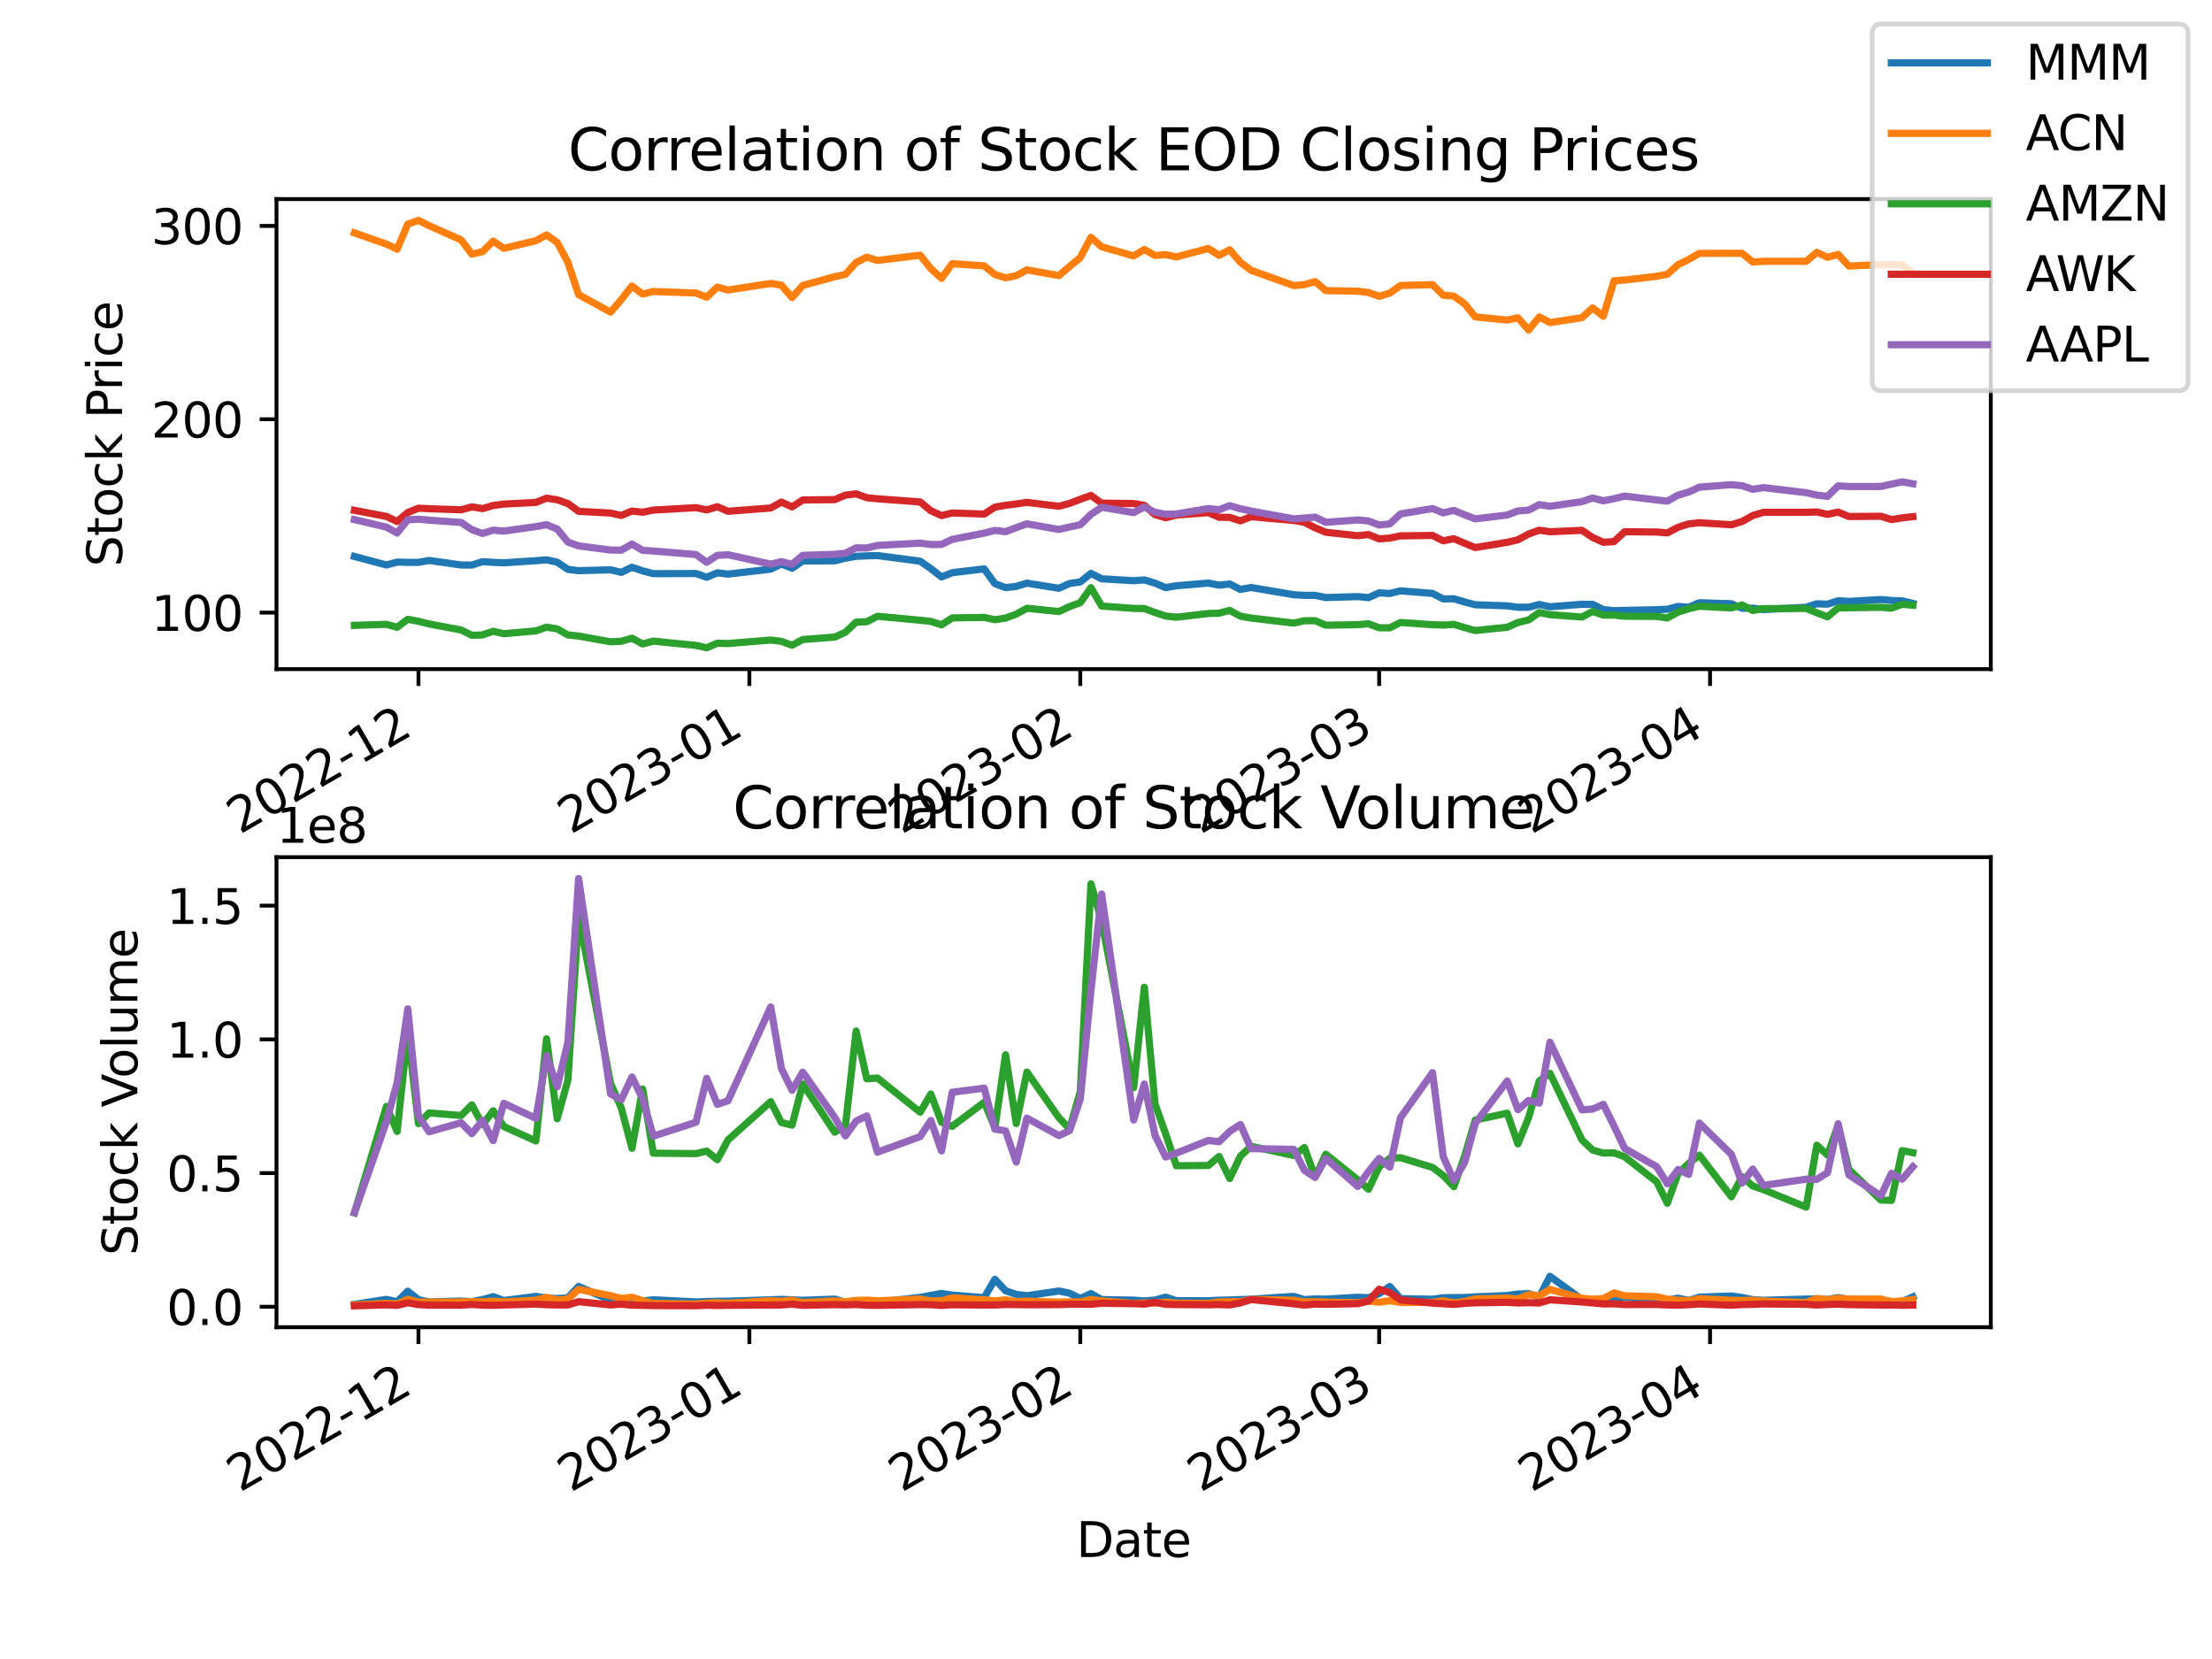 <?xml version="1.0" encoding="utf-8" standalone="no"?>
<!DOCTYPE svg PUBLIC "-//W3C//DTD SVG 1.1//EN"
  "http://www.w3.org/Graphics/SVG/1.1/DTD/svg11.dtd">
<svg xmlns:xlink="http://www.w3.org/1999/xlink" width="460.8pt" height="345.6pt" viewBox="0 0 460.8 345.6" xmlns="http://www.w3.org/2000/svg" version="1.1">
 <defs>
  <style type="text/css">*{stroke-linejoin: round; stroke-linecap: butt}</style>
 </defs>
 <g id="figure_1">
  <g id="patch_1">
   <path d="M 0 345.6 
L 460.8 345.6 
L 460.8 0 
L 0 0 
z
" style="fill: #ffffff"/>
  </g>
  <g id="axes_1">
   <g id="patch_2">
    <path d="M 57.6 139.392 
L 414.72 139.392 
L 414.72 41.472 
L 57.6 41.472 
z
" style="fill: #ffffff"/>
   </g>
   <g id="matplotlib.axis_1">
    <g id="xtick_1">
     <g id="line2d_1">
      <defs>
       <path id="m101855abe1" d="M 0 0 
L 0 3.5 
" style="stroke: #000000; stroke-width: 0.8"/>
      </defs>
      <g>
       <use xlink:href="#m101855abe1" x="87.175" y="139.392" style="stroke: #000000; stroke-width: 0.8"/>
      </g>
     </g>
     <g id="text_1">
      <!-- 2022-12 -->
      <g transform="translate(49.95 173.864)rotate(-30)scale(0.1 -0.1)">
       <defs>
        <path id="DejaVuSans-32" d="M 1228 531 
L 3431 531 
L 3431 0 
L 469 0 
L 469 531 
Q 828 903 1448 1529 
Q 2069 2156 2228 2338 
Q 2531 2678 2651 2914 
Q 2772 3150 2772 3378 
Q 2772 3750 2511 3984 
Q 2250 4219 1831 4219 
Q 1534 4219 1204 4116 
Q 875 4013 500 3803 
L 500 4441 
Q 881 4594 1212 4672 
Q 1544 4750 1819 4750 
Q 2544 4750 2975 4387 
Q 3406 4025 3406 3419 
Q 3406 3131 3298 2873 
Q 3191 2616 2906 2266 
Q 2828 2175 2409 1742 
Q 1991 1309 1228 531 
z
" transform="scale(0.016)"/>
        <path id="DejaVuSans-30" d="M 2034 4250 
Q 1547 4250 1301 3770 
Q 1056 3291 1056 2328 
Q 1056 1369 1301 889 
Q 1547 409 2034 409 
Q 2525 409 2770 889 
Q 3016 1369 3016 2328 
Q 3016 3291 2770 3770 
Q 2525 4250 2034 4250 
z
M 2034 4750 
Q 2819 4750 3233 4129 
Q 3647 3509 3647 2328 
Q 3647 1150 3233 529 
Q 2819 -91 2034 -91 
Q 1250 -91 836 529 
Q 422 1150 422 2328 
Q 422 3509 836 4129 
Q 1250 4750 2034 4750 
z
" transform="scale(0.016)"/>
        <path id="DejaVuSans-2d" d="M 313 2009 
L 1997 2009 
L 1997 1497 
L 313 1497 
L 313 2009 
z
" transform="scale(0.016)"/>
        <path id="DejaVuSans-31" d="M 794 531 
L 1825 531 
L 1825 4091 
L 703 3866 
L 703 4441 
L 1819 4666 
L 2450 4666 
L 2450 531 
L 3481 531 
L 3481 0 
L 794 0 
L 794 531 
z
" transform="scale(0.016)"/>
       </defs>
       <use xlink:href="#DejaVuSans-32"/>
       <use xlink:href="#DejaVuSans-30" x="63.623"/>
       <use xlink:href="#DejaVuSans-32" x="127.246"/>
       <use xlink:href="#DejaVuSans-32" x="190.869"/>
       <use xlink:href="#DejaVuSans-2d" x="254.492"/>
       <use xlink:href="#DejaVuSans-31" x="290.576"/>
       <use xlink:href="#DejaVuSans-32" x="354.199"/>
      </g>
     </g>
    </g>
    <g id="xtick_2">
     <g id="line2d_2">
      <g>
       <use xlink:href="#m101855abe1" x="156.108" y="139.392" style="stroke: #000000; stroke-width: 0.8"/>
      </g>
     </g>
     <g id="text_2">
      <!-- 2023-01 -->
      <g transform="translate(118.883 173.864)rotate(-30)scale(0.1 -0.1)">
       <defs>
        <path id="DejaVuSans-33" d="M 2597 2516 
Q 3050 2419 3304 2112 
Q 3559 1806 3559 1356 
Q 3559 666 3084 287 
Q 2609 -91 1734 -91 
Q 1441 -91 1130 -33 
Q 819 25 488 141 
L 488 750 
Q 750 597 1062 519 
Q 1375 441 1716 441 
Q 2309 441 2620 675 
Q 2931 909 2931 1356 
Q 2931 1769 2642 2001 
Q 2353 2234 1838 2234 
L 1294 2234 
L 1294 2753 
L 1863 2753 
Q 2328 2753 2575 2939 
Q 2822 3125 2822 3475 
Q 2822 3834 2567 4026 
Q 2313 4219 1838 4219 
Q 1578 4219 1281 4162 
Q 984 4106 628 3988 
L 628 4550 
Q 988 4650 1302 4700 
Q 1616 4750 1894 4750 
Q 2613 4750 3031 4423 
Q 3450 4097 3450 3541 
Q 3450 3153 3228 2886 
Q 3006 2619 2597 2516 
z
" transform="scale(0.016)"/>
       </defs>
       <use xlink:href="#DejaVuSans-32"/>
       <use xlink:href="#DejaVuSans-30" x="63.623"/>
       <use xlink:href="#DejaVuSans-32" x="127.246"/>
       <use xlink:href="#DejaVuSans-33" x="190.869"/>
       <use xlink:href="#DejaVuSans-2d" x="254.492"/>
       <use xlink:href="#DejaVuSans-30" x="290.576"/>
       <use xlink:href="#DejaVuSans-31" x="354.199"/>
      </g>
     </g>
    </g>
    <g id="xtick_3">
     <g id="line2d_3">
      <g>
       <use xlink:href="#m101855abe1" x="225.042" y="139.392" style="stroke: #000000; stroke-width: 0.8"/>
      </g>
     </g>
     <g id="text_3">
      <!-- 2023-02 -->
      <g transform="translate(187.817 173.864)rotate(-30)scale(0.1 -0.1)">
       <use xlink:href="#DejaVuSans-32"/>
       <use xlink:href="#DejaVuSans-30" x="63.623"/>
       <use xlink:href="#DejaVuSans-32" x="127.246"/>
       <use xlink:href="#DejaVuSans-33" x="190.869"/>
       <use xlink:href="#DejaVuSans-2d" x="254.492"/>
       <use xlink:href="#DejaVuSans-30" x="290.576"/>
       <use xlink:href="#DejaVuSans-32" x="354.199"/>
      </g>
     </g>
    </g>
    <g id="xtick_4">
     <g id="line2d_4">
      <g>
       <use xlink:href="#m101855abe1" x="287.304" y="139.392" style="stroke: #000000; stroke-width: 0.8"/>
      </g>
     </g>
     <g id="text_4">
      <!-- 2023-03 -->
      <g transform="translate(250.079 173.864)rotate(-30)scale(0.1 -0.1)">
       <use xlink:href="#DejaVuSans-32"/>
       <use xlink:href="#DejaVuSans-30" x="63.623"/>
       <use xlink:href="#DejaVuSans-32" x="127.246"/>
       <use xlink:href="#DejaVuSans-33" x="190.869"/>
       <use xlink:href="#DejaVuSans-2d" x="254.492"/>
       <use xlink:href="#DejaVuSans-30" x="290.576"/>
       <use xlink:href="#DejaVuSans-33" x="354.199"/>
      </g>
     </g>
    </g>
    <g id="xtick_5">
     <g id="line2d_5">
      <g>
       <use xlink:href="#m101855abe1" x="356.238" y="139.392" style="stroke: #000000; stroke-width: 0.8"/>
      </g>
     </g>
     <g id="text_5">
      <!-- 2023-04 -->
      <g transform="translate(319.013 173.864)rotate(-30)scale(0.1 -0.1)">
       <defs>
        <path id="DejaVuSans-34" d="M 2419 4116 
L 825 1625 
L 2419 1625 
L 2419 4116 
z
M 2253 4666 
L 3047 4666 
L 3047 1625 
L 3713 1625 
L 3713 1100 
L 3047 1100 
L 3047 0 
L 2419 0 
L 2419 1100 
L 313 1100 
L 313 1709 
L 2253 4666 
z
" transform="scale(0.016)"/>
       </defs>
       <use xlink:href="#DejaVuSans-32"/>
       <use xlink:href="#DejaVuSans-30" x="63.623"/>
       <use xlink:href="#DejaVuSans-32" x="127.246"/>
       <use xlink:href="#DejaVuSans-33" x="190.869"/>
       <use xlink:href="#DejaVuSans-2d" x="254.492"/>
       <use xlink:href="#DejaVuSans-30" x="290.576"/>
       <use xlink:href="#DejaVuSans-34" x="354.199"/>
      </g>
     </g>
    </g>
    <g id="text_6">
     <!-- Date -->
     <g transform="translate(224.209 187.263)scale(0.1 -0.1)">
      <defs>
       <path id="DejaVuSans-44" d="M 1259 4147 
L 1259 519 
L 2022 519 
Q 2988 519 3436 956 
Q 3884 1394 3884 2338 
Q 3884 3275 3436 3711 
Q 2988 4147 2022 4147 
L 1259 4147 
z
M 628 4666 
L 1925 4666 
Q 3281 4666 3915 4102 
Q 4550 3538 4550 2338 
Q 4550 1131 3912 565 
Q 3275 0 1925 0 
L 628 0 
L 628 4666 
z
" transform="scale(0.016)"/>
       <path id="DejaVuSans-61" d="M 2194 1759 
Q 1497 1759 1228 1600 
Q 959 1441 959 1056 
Q 959 750 1161 570 
Q 1363 391 1709 391 
Q 2188 391 2477 730 
Q 2766 1069 2766 1631 
L 2766 1759 
L 2194 1759 
z
M 3341 1997 
L 3341 0 
L 2766 0 
L 2766 531 
Q 2569 213 2275 61 
Q 1981 -91 1556 -91 
Q 1019 -91 701 211 
Q 384 513 384 1019 
Q 384 1609 779 1909 
Q 1175 2209 1959 2209 
L 2766 2209 
L 2766 2266 
Q 2766 2663 2505 2880 
Q 2244 3097 1772 3097 
Q 1472 3097 1187 3025 
Q 903 2953 641 2809 
L 641 3341 
Q 956 3463 1253 3523 
Q 1550 3584 1831 3584 
Q 2591 3584 2966 3190 
Q 3341 2797 3341 1997 
z
" transform="scale(0.016)"/>
       <path id="DejaVuSans-74" d="M 1172 4494 
L 1172 3500 
L 2356 3500 
L 2356 3053 
L 1172 3053 
L 1172 1153 
Q 1172 725 1289 603 
Q 1406 481 1766 481 
L 2356 481 
L 2356 0 
L 1766 0 
Q 1100 0 847 248 
Q 594 497 594 1153 
L 594 3053 
L 172 3053 
L 172 3500 
L 594 3500 
L 594 4494 
L 1172 4494 
z
" transform="scale(0.016)"/>
       <path id="DejaVuSans-65" d="M 3597 1894 
L 3597 1613 
L 953 1613 
Q 991 1019 1311 708 
Q 1631 397 2203 397 
Q 2534 397 2845 478 
Q 3156 559 3463 722 
L 3463 178 
Q 3153 47 2828 -22 
Q 2503 -91 2169 -91 
Q 1331 -91 842 396 
Q 353 884 353 1716 
Q 353 2575 817 3079 
Q 1281 3584 2069 3584 
Q 2775 3584 3186 3129 
Q 3597 2675 3597 1894 
z
M 3022 2063 
Q 3016 2534 2758 2815 
Q 2500 3097 2075 3097 
Q 1594 3097 1305 2825 
Q 1016 2553 972 2059 
L 3022 2063 
z
" transform="scale(0.016)"/>
      </defs>
      <use xlink:href="#DejaVuSans-44"/>
      <use xlink:href="#DejaVuSans-61" x="77.002"/>
      <use xlink:href="#DejaVuSans-74" x="138.281"/>
      <use xlink:href="#DejaVuSans-65" x="177.49"/>
     </g>
    </g>
   </g>
   <g id="matplotlib.axis_2">
    <g id="ytick_1">
     <g id="line2d_6">
      <defs>
       <path id="md126d864b7" d="M 0 0 
L -3.5 0 
" style="stroke: #000000; stroke-width: 0.8"/>
      </defs>
      <g>
       <use xlink:href="#md126d864b7" x="57.6" y="127.619" style="stroke: #000000; stroke-width: 0.8"/>
      </g>
     </g>
     <g id="text_7">
      <!-- 100 -->
      <g transform="translate(31.512 131.418)scale(0.1 -0.1)">
       <use xlink:href="#DejaVuSans-31"/>
       <use xlink:href="#DejaVuSans-30" x="63.623"/>
       <use xlink:href="#DejaVuSans-30" x="127.246"/>
      </g>
     </g>
    </g>
    <g id="ytick_2">
     <g id="line2d_7">
      <g>
       <use xlink:href="#md126d864b7" x="57.6" y="87.341" style="stroke: #000000; stroke-width: 0.8"/>
      </g>
     </g>
     <g id="text_8">
      <!-- 200 -->
      <g transform="translate(31.512 91.14)scale(0.1 -0.1)">
       <use xlink:href="#DejaVuSans-32"/>
       <use xlink:href="#DejaVuSans-30" x="63.623"/>
       <use xlink:href="#DejaVuSans-30" x="127.246"/>
      </g>
     </g>
    </g>
    <g id="ytick_3">
     <g id="line2d_8">
      <g>
       <use xlink:href="#md126d864b7" x="57.6" y="47.063" style="stroke: #000000; stroke-width: 0.8"/>
      </g>
     </g>
     <g id="text_9">
      <!-- 300 -->
      <g transform="translate(31.512 50.862)scale(0.1 -0.1)">
       <use xlink:href="#DejaVuSans-33"/>
       <use xlink:href="#DejaVuSans-30" x="63.623"/>
       <use xlink:href="#DejaVuSans-30" x="127.246"/>
      </g>
     </g>
    </g>
    <g id="text_10">
     <!-- Stock Price -->
     <g transform="translate(25.433 118.057)rotate(-90)scale(0.1 -0.1)">
      <defs>
       <path id="DejaVuSans-53" d="M 3425 4513 
L 3425 3897 
Q 3066 4069 2747 4153 
Q 2428 4238 2131 4238 
Q 1616 4238 1336 4038 
Q 1056 3838 1056 3469 
Q 1056 3159 1242 3001 
Q 1428 2844 1947 2747 
L 2328 2669 
Q 3034 2534 3370 2195 
Q 3706 1856 3706 1288 
Q 3706 609 3251 259 
Q 2797 -91 1919 -91 
Q 1588 -91 1214 -16 
Q 841 59 441 206 
L 441 856 
Q 825 641 1194 531 
Q 1563 422 1919 422 
Q 2459 422 2753 634 
Q 3047 847 3047 1241 
Q 3047 1584 2836 1778 
Q 2625 1972 2144 2069 
L 1759 2144 
Q 1053 2284 737 2584 
Q 422 2884 422 3419 
Q 422 4038 858 4394 
Q 1294 4750 2059 4750 
Q 2388 4750 2728 4690 
Q 3069 4631 3425 4513 
z
" transform="scale(0.016)"/>
       <path id="DejaVuSans-6f" d="M 1959 3097 
Q 1497 3097 1228 2736 
Q 959 2375 959 1747 
Q 959 1119 1226 758 
Q 1494 397 1959 397 
Q 2419 397 2687 759 
Q 2956 1122 2956 1747 
Q 2956 2369 2687 2733 
Q 2419 3097 1959 3097 
z
M 1959 3584 
Q 2709 3584 3137 3096 
Q 3566 2609 3566 1747 
Q 3566 888 3137 398 
Q 2709 -91 1959 -91 
Q 1206 -91 779 398 
Q 353 888 353 1747 
Q 353 2609 779 3096 
Q 1206 3584 1959 3584 
z
" transform="scale(0.016)"/>
       <path id="DejaVuSans-63" d="M 3122 3366 
L 3122 2828 
Q 2878 2963 2633 3030 
Q 2388 3097 2138 3097 
Q 1578 3097 1268 2742 
Q 959 2388 959 1747 
Q 959 1106 1268 751 
Q 1578 397 2138 397 
Q 2388 397 2633 464 
Q 2878 531 3122 666 
L 3122 134 
Q 2881 22 2623 -34 
Q 2366 -91 2075 -91 
Q 1284 -91 818 406 
Q 353 903 353 1747 
Q 353 2603 823 3093 
Q 1294 3584 2113 3584 
Q 2378 3584 2631 3529 
Q 2884 3475 3122 3366 
z
" transform="scale(0.016)"/>
       <path id="DejaVuSans-6b" d="M 581 4863 
L 1159 4863 
L 1159 1991 
L 2875 3500 
L 3609 3500 
L 1753 1863 
L 3688 0 
L 2938 0 
L 1159 1709 
L 1159 0 
L 581 0 
L 581 4863 
z
" transform="scale(0.016)"/>
       <path id="DejaVuSans-20" transform="scale(0.016)"/>
       <path id="DejaVuSans-50" d="M 1259 4147 
L 1259 2394 
L 2053 2394 
Q 2494 2394 2734 2622 
Q 2975 2850 2975 3272 
Q 2975 3691 2734 3919 
Q 2494 4147 2053 4147 
L 1259 4147 
z
M 628 4666 
L 2053 4666 
Q 2838 4666 3239 4311 
Q 3641 3956 3641 3272 
Q 3641 2581 3239 2228 
Q 2838 1875 2053 1875 
L 1259 1875 
L 1259 0 
L 628 0 
L 628 4666 
z
" transform="scale(0.016)"/>
       <path id="DejaVuSans-72" d="M 2631 2963 
Q 2534 3019 2420 3045 
Q 2306 3072 2169 3072 
Q 1681 3072 1420 2755 
Q 1159 2438 1159 1844 
L 1159 0 
L 581 0 
L 581 3500 
L 1159 3500 
L 1159 2956 
Q 1341 3275 1631 3429 
Q 1922 3584 2338 3584 
Q 2397 3584 2469 3576 
Q 2541 3569 2628 3553 
L 2631 2963 
z
" transform="scale(0.016)"/>
       <path id="DejaVuSans-69" d="M 603 3500 
L 1178 3500 
L 1178 0 
L 603 0 
L 603 3500 
z
M 603 4863 
L 1178 4863 
L 1178 4134 
L 603 4134 
L 603 4863 
z
" transform="scale(0.016)"/>
      </defs>
      <use xlink:href="#DejaVuSans-53"/>
      <use xlink:href="#DejaVuSans-74" x="63.477"/>
      <use xlink:href="#DejaVuSans-6f" x="102.686"/>
      <use xlink:href="#DejaVuSans-63" x="163.867"/>
      <use xlink:href="#DejaVuSans-6b" x="218.848"/>
      <use xlink:href="#DejaVuSans-20" x="276.758"/>
      <use xlink:href="#DejaVuSans-50" x="308.545"/>
      <use xlink:href="#DejaVuSans-72" x="367.098"/>
      <use xlink:href="#DejaVuSans-69" x="408.211"/>
      <use xlink:href="#DejaVuSans-63" x="435.994"/>
      <use xlink:href="#DejaVuSans-65" x="490.975"/>
     </g>
    </g>
   </g>
   <g id="line2d_9">
    <path d="M 73.833 115.922 
L 80.504 117.694 
L 82.727 117.094 
L 84.951 117.158 
L 87.175 117.15 
L 89.398 116.748 
L 96.069 117.698 
L 98.293 117.718 
L 100.517 117.005 
L 102.74 117.146 
L 104.964 117.243 
L 111.635 116.804 
L 113.859 116.627 
L 116.082 117.11 
L 118.306 118.604 
L 120.53 118.882 
L 127.201 118.705 
L 129.424 119.237 
L 131.648 118.169 
L 133.872 118.923 
L 136.095 119.507 
L 144.99 119.474 
L 147.214 120.252 
L 149.437 119.333 
L 151.661 119.595 
L 160.556 118.568 
L 162.779 117.489 
L 165.003 118.371 
L 167.227 116.856 
L 173.897 116.828 
L 176.121 116.288 
L 178.345 115.89 
L 180.568 115.797 
L 182.792 115.733 
L 191.687 116.905 
L 193.91 118.455 
L 196.134 120.195 
L 198.358 119.301 
L 205.029 118.508 
L 207.252 121.577 
L 209.476 122.411 
L 211.7 122.161 
L 213.923 121.476 
L 220.594 122.552 
L 222.818 121.545 
L 225.042 121.23 
L 227.265 119.446 
L 229.489 120.574 
L 236.16 120.973 
L 238.384 120.812 
L 240.607 121.476 
L 242.831 122.411 
L 245.055 122.028 
L 251.726 121.464 
L 253.949 121.895 
L 256.173 121.661 
L 258.397 122.785 
L 260.62 122.386 
L 269.515 123.893 
L 271.739 124.018 
L 273.962 124.03 
L 276.186 124.477 
L 282.857 124.288 
L 285.081 124.501 
L 287.304 123.506 
L 289.528 123.631 
L 291.752 123.083 
L 298.423 123.619 
L 300.646 124.763 
L 302.87 124.735 
L 305.093 125.395 
L 307.317 125.983 
L 313.988 126.209 
L 316.212 126.499 
L 318.435 126.499 
L 320.659 125.923 
L 322.883 126.402 
L 329.554 125.883 
L 331.777 125.891 
L 334.001 126.998 
L 336.225 127.216 
L 338.448 127.159 
L 345.119 127.018 
L 347.343 126.918 
L 349.567 126.334 
L 351.79 126.499 
L 354.014 125.56 
L 360.685 125.778 
L 362.909 126.712 
L 365.132 126.696 
L 367.356 126.99 
L 376.251 126.507 
L 378.474 125.782 
L 380.698 125.858 
L 382.922 125.141 
L 385.145 125.295 
L 391.816 124.888 
L 394.04 125.093 
L 396.264 125.17 
L 398.487 125.713 
" clip-path="url(#p4c7e2a5ce9)" style="fill: none; stroke: #1f77b4; stroke-width: 1.5; stroke-linecap: square"/>
   </g>
   <g id="line2d_10">
    <path d="M 73.833 48.513 
L 80.504 50.849 
L 82.727 51.904 
L 84.951 46.688 
L 87.175 45.923 
L 89.398 47.01 
L 96.069 49.987 
L 98.293 52.939 
L 100.517 52.424 
L 102.74 50.225 
L 104.964 51.731 
L 111.635 50.148 
L 113.859 48.936 
L 116.082 50.507 
L 118.306 54.667 
L 120.53 61.369 
L 127.201 65.027 
L 129.424 62.409 
L 131.648 59.581 
L 133.872 61.257 
L 136.095 60.721 
L 144.99 61.035 
L 147.214 61.917 
L 149.437 59.799 
L 151.661 60.419 
L 160.556 59.041 
L 162.779 59.412 
L 165.003 61.974 
L 167.227 59.464 
L 173.897 57.636 
L 176.121 57.16 
L 178.345 54.683 
L 180.568 53.572 
L 182.792 54.256 
L 191.687 53.153 
L 193.91 55.964 
L 196.134 57.982 
L 198.358 54.929 
L 205.029 55.384 
L 207.252 57.185 
L 209.476 57.873 
L 211.7 57.43 
L 213.923 56.218 
L 220.594 57.406 
L 222.818 55.501 
L 225.042 53.668 
L 227.265 49.439 
L 229.489 51.405 
L 236.16 53.314 
L 238.384 51.969 
L 240.607 53.221 
L 242.831 53.04 
L 245.055 53.523 
L 251.726 51.755 
L 253.949 53.197 
L 256.173 52.037 
L 258.397 54.627 
L 260.62 56.307 
L 269.515 59.489 
L 271.739 59.295 
L 273.962 58.651 
L 276.186 60.544 
L 282.857 60.657 
L 285.081 60.939 
L 287.304 61.728 
L 289.528 61.055 
L 291.752 59.468 
L 298.423 59.295 
L 300.646 61.482 
L 302.87 61.7 
L 305.093 63.271 
L 307.317 66.014 
L 313.988 66.674 
L 316.212 66.203 
L 318.435 68.744 
L 320.659 66.026 
L 322.883 67.202 
L 329.554 66.175 
L 331.777 64.133 
L 334.001 65.885 
L 336.225 58.478 
L 338.448 58.341 
L 345.119 57.551 
L 347.343 57.132 
L 349.567 55.143 
L 351.79 54.047 
L 354.014 52.778 
L 360.685 52.766 
L 362.909 52.766 
L 365.132 54.583 
L 367.356 54.434 
L 376.251 54.442 
L 378.474 52.569 
L 380.698 53.604 
L 382.922 52.996 
L 385.145 55.42 
L 391.816 55.126 
L 394.04 55.134 
L 396.264 55.159 
L 398.487 56.911 
" clip-path="url(#p4c7e2a5ce9)" style="fill: none; stroke: #ff7f0e; stroke-width: 1.5; stroke-linecap: square"/>
   </g>
   <g id="line2d_11">
    <path d="M 73.833 130.273 
L 80.504 130.055 
L 82.727 130.672 
L 84.951 129.012 
L 87.175 129.431 
L 89.398 129.983 
L 96.069 131.24 
L 98.293 132.351 
L 100.517 132.267 
L 102.74 131.505 
L 104.964 132.013 
L 111.635 131.425 
L 113.859 130.643 
L 116.082 131.01 
L 118.306 132.271 
L 120.53 132.508 
L 127.201 133.692 
L 129.424 133.584 
L 131.648 132.947 
L 133.872 134.148 
L 136.095 133.56 
L 144.99 134.45 
L 147.214 134.941 
L 149.437 133.991 
L 151.661 134.063 
L 160.556 133.33 
L 162.779 133.604 
L 165.003 134.417 
L 167.227 133.225 
L 173.897 132.71 
L 176.121 131.699 
L 178.345 129.596 
L 180.568 129.524 
L 182.792 128.376 
L 191.687 129.21 
L 193.91 129.447 
L 196.134 130.164 
L 198.358 128.726 
L 205.029 128.617 
L 207.252 129.101 
L 209.476 128.754 
L 211.7 127.933 
L 213.923 126.716 
L 220.594 127.397 
L 222.818 126.358 
L 225.042 125.544 
L 227.265 122.419 
L 229.489 126.253 
L 236.16 126.741 
L 238.384 126.769 
L 240.607 127.598 
L 242.831 128.327 
L 245.055 128.581 
L 251.726 127.804 
L 253.949 127.739 
L 256.173 127.151 
L 258.397 128.364 
L 260.62 128.746 
L 269.515 129.802 
L 271.739 129.314 
L 273.962 129.302 
L 276.186 130.237 
L 282.857 130.132 
L 285.081 129.943 
L 287.304 130.772 
L 289.528 130.788 
L 291.752 129.673 
L 298.423 130.136 
L 300.646 130.216 
L 302.87 130.067 
L 305.093 130.74 
L 307.317 131.352 
L 313.988 130.668 
L 316.212 129.681 
L 318.435 129.149 
L 320.659 127.602 
L 322.883 128.041 
L 329.554 128.541 
L 331.777 127.373 
L 334.001 128.142 
L 336.225 128.138 
L 338.448 128.372 
L 345.119 128.408 
L 347.343 128.73 
L 349.567 127.518 
L 351.79 126.813 
L 354.014 126.293 
L 360.685 126.648 
L 362.909 126.028 
L 365.132 127.176 
L 367.356 126.789 
L 376.251 126.745 
L 378.474 127.651 
L 380.698 128.493 
L 382.922 126.652 
L 385.145 126.608 
L 391.816 126.515 
L 394.04 126.692 
L 396.264 125.887 
L 398.487 126.084 
" clip-path="url(#p4c7e2a5ce9)" style="fill: none; stroke: #2ca02c; stroke-width: 1.5; stroke-linecap: square"/>
   </g>
   <g id="line2d_12">
    <path d="M 73.833 106.312 
L 80.504 107.58 
L 82.727 108.632 
L 84.951 106.771 
L 87.175 105.864 
L 89.398 105.973 
L 96.069 106.199 
L 98.293 105.595 
L 100.517 105.953 
L 102.74 105.301 
L 104.964 105.007 
L 111.635 104.664 
L 113.859 103.778 
L 116.082 104.116 
L 118.306 104.894 
L 120.53 106.513 
L 127.201 106.884 
L 129.424 107.375 
L 131.648 106.461 
L 133.872 106.702 
L 136.095 106.263 
L 144.99 105.756 
L 147.214 106.223 
L 149.437 105.554 
L 151.661 106.505 
L 160.556 105.828 
L 162.779 104.592 
L 165.003 105.599 
L 167.227 104.153 
L 173.897 104.08 
L 176.121 103.142 
L 178.345 102.88 
L 180.568 103.685 
L 182.792 103.907 
L 191.687 104.563 
L 193.91 106.396 
L 196.134 107.403 
L 198.358 106.859 
L 205.029 107.089 
L 207.252 105.651 
L 209.476 105.26 
L 211.7 104.982 
L 213.923 104.652 
L 220.594 105.466 
L 222.818 104.866 
L 225.042 104.008 
L 227.265 103.21 
L 229.489 104.817 
L 236.16 104.898 
L 238.384 105.276 
L 240.607 107.202 
L 242.831 107.858 
L 245.055 107.298 
L 251.726 106.791 
L 253.949 107.758 
L 256.173 107.782 
L 258.397 108.503 
L 260.62 107.637 
L 269.515 108.422 
L 271.739 108.817 
L 273.962 109.953 
L 276.186 110.879 
L 282.857 111.596 
L 285.081 111.354 
L 287.304 112.257 
L 289.528 112.087 
L 291.752 111.628 
L 298.423 111.54 
L 300.646 112.663 
L 302.87 112.216 
L 305.093 113.171 
L 307.317 114.065 
L 313.988 112.969 
L 316.212 112.446 
L 318.435 111.254 
L 320.659 110.44 
L 322.883 110.778 
L 329.554 110.476 
L 331.777 111.967 
L 334.001 112.965 
L 336.225 112.829 
L 338.448 110.766 
L 345.119 110.831 
L 347.343 111.016 
L 349.567 109.84 
L 351.79 109.135 
L 354.014 108.893 
L 360.685 109.316 
L 362.909 108.636 
L 365.132 107.395 
L 367.356 106.722 
L 376.251 106.718 
L 378.474 106.65 
L 380.698 107.149 
L 382.922 106.674 
L 385.145 107.6 
L 391.816 107.544 
L 394.04 108.245 
L 396.264 107.878 
L 398.487 107.633 
" clip-path="url(#p4c7e2a5ce9)" style="fill: none; stroke: #d62728; stroke-width: 1.5; stroke-linecap: square"/>
   </g>
   <g id="line2d_13">
    <path d="M 73.833 108.241 
L 80.504 109.808 
L 82.727 111.036 
L 84.951 108.273 
L 87.175 108.16 
L 89.398 108.362 
L 96.069 108.837 
L 98.293 110.335 
L 100.517 111.129 
L 102.74 110.44 
L 104.964 110.637 
L 111.635 109.699 
L 113.859 109.304 
L 116.082 110.214 
L 118.306 112.917 
L 120.53 113.719 
L 127.201 114.581 
L 129.424 114.609 
L 131.648 113.34 
L 133.872 114.637 
L 136.095 114.786 
L 144.99 115.523 
L 147.214 117.13 
L 149.437 115.692 
L 151.661 115.563 
L 160.556 117.521 
L 162.779 117.001 
L 165.003 117.541 
L 167.227 115.688 
L 173.897 115.475 
L 176.121 115.241 
L 178.345 114.129 
L 180.568 114.162 
L 182.792 113.618 
L 191.687 113.143 
L 193.91 113.437 
L 196.134 113.413 
L 198.358 112.365 
L 205.029 111.06 
L 207.252 110.488 
L 209.476 110.758 
L 211.7 109.912 
L 213.923 109.119 
L 220.594 110.299 
L 222.818 109.779 
L 225.042 109.32 
L 227.265 107.149 
L 229.489 105.667 
L 236.16 106.783 
L 238.384 105.607 
L 240.607 106.706 
L 242.831 107.129 
L 245.055 107.073 
L 251.726 105.929 
L 253.949 106.191 
L 256.173 105.333 
L 258.397 105.985 
L 260.62 106.453 
L 269.515 108.092 
L 271.739 107.919 
L 273.962 107.721 
L 276.186 108.805 
L 282.857 108.317 
L 285.081 108.523 
L 287.304 109.369 
L 289.528 109.127 
L 291.752 107.065 
L 298.423 105.937 
L 300.646 106.835 
L 302.87 106.324 
L 305.093 107.242 
L 307.317 108.084 
L 313.988 107.29 
L 316.212 106.436 
L 318.435 106.275 
L 320.659 105.123 
L 322.883 105.466 
L 329.554 104.499 
L 331.777 103.742 
L 334.001 104.326 
L 336.225 103.883 
L 338.448 103.351 
L 345.119 104.145 
L 347.343 104.398 
L 349.567 103.142 
L 351.79 102.501 
L 354.014 101.478 
L 360.685 100.967 
L 362.909 101.184 
L 365.132 101.937 
L 367.356 101.575 
L 376.251 102.634 
L 378.474 103.13 
L 380.698 103.412 
L 382.922 101.212 
L 385.145 101.353 
L 391.816 101.345 
L 394.04 100.846 
L 396.264 100.379 
L 398.487 100.773 
" clip-path="url(#p4c7e2a5ce9)" style="fill: none; stroke: #9467bd; stroke-width: 1.5; stroke-linecap: square"/>
   </g>
   <g id="patch_3">
    <path d="M 57.6 139.392 
L 57.6 41.472 
" style="fill: none; stroke: #000000; stroke-width: 0.8; stroke-linejoin: miter; stroke-linecap: square"/>
   </g>
   <g id="patch_4">
    <path d="M 414.72 139.392 
L 414.72 41.472 
" style="fill: none; stroke: #000000; stroke-width: 0.8; stroke-linejoin: miter; stroke-linecap: square"/>
   </g>
   <g id="patch_5">
    <path d="M 57.6 139.392 
L 414.72 139.392 
" style="fill: none; stroke: #000000; stroke-width: 0.8; stroke-linejoin: miter; stroke-linecap: square"/>
   </g>
   <g id="patch_6">
    <path d="M 57.6 41.472 
L 414.72 41.472 
" style="fill: none; stroke: #000000; stroke-width: 0.8; stroke-linejoin: miter; stroke-linecap: square"/>
   </g>
   <g id="text_11">
    <!-- Correlation of Stock EOD Closing Prices -->
    <g transform="translate(118.325 35.472)scale(0.12 -0.12)">
     <defs>
      <path id="DejaVuSans-43" d="M 4122 4306 
L 4122 3641 
Q 3803 3938 3442 4084 
Q 3081 4231 2675 4231 
Q 1875 4231 1450 3742 
Q 1025 3253 1025 2328 
Q 1025 1406 1450 917 
Q 1875 428 2675 428 
Q 3081 428 3442 575 
Q 3803 722 4122 1019 
L 4122 359 
Q 3791 134 3420 21 
Q 3050 -91 2638 -91 
Q 1578 -91 968 557 
Q 359 1206 359 2328 
Q 359 3453 968 4101 
Q 1578 4750 2638 4750 
Q 3056 4750 3426 4639 
Q 3797 4528 4122 4306 
z
" transform="scale(0.016)"/>
      <path id="DejaVuSans-6c" d="M 603 4863 
L 1178 4863 
L 1178 0 
L 603 0 
L 603 4863 
z
" transform="scale(0.016)"/>
      <path id="DejaVuSans-6e" d="M 3513 2113 
L 3513 0 
L 2938 0 
L 2938 2094 
Q 2938 2591 2744 2837 
Q 2550 3084 2163 3084 
Q 1697 3084 1428 2787 
Q 1159 2491 1159 1978 
L 1159 0 
L 581 0 
L 581 3500 
L 1159 3500 
L 1159 2956 
Q 1366 3272 1645 3428 
Q 1925 3584 2291 3584 
Q 2894 3584 3203 3211 
Q 3513 2838 3513 2113 
z
" transform="scale(0.016)"/>
      <path id="DejaVuSans-66" d="M 2375 4863 
L 2375 4384 
L 1825 4384 
Q 1516 4384 1395 4259 
Q 1275 4134 1275 3809 
L 1275 3500 
L 2222 3500 
L 2222 3053 
L 1275 3053 
L 1275 0 
L 697 0 
L 697 3053 
L 147 3053 
L 147 3500 
L 697 3500 
L 697 3744 
Q 697 4328 969 4595 
Q 1241 4863 1831 4863 
L 2375 4863 
z
" transform="scale(0.016)"/>
      <path id="DejaVuSans-45" d="M 628 4666 
L 3578 4666 
L 3578 4134 
L 1259 4134 
L 1259 2753 
L 3481 2753 
L 3481 2222 
L 1259 2222 
L 1259 531 
L 3634 531 
L 3634 0 
L 628 0 
L 628 4666 
z
" transform="scale(0.016)"/>
      <path id="DejaVuSans-4f" d="M 2522 4238 
Q 1834 4238 1429 3725 
Q 1025 3213 1025 2328 
Q 1025 1447 1429 934 
Q 1834 422 2522 422 
Q 3209 422 3611 934 
Q 4013 1447 4013 2328 
Q 4013 3213 3611 3725 
Q 3209 4238 2522 4238 
z
M 2522 4750 
Q 3503 4750 4090 4092 
Q 4678 3434 4678 2328 
Q 4678 1225 4090 567 
Q 3503 -91 2522 -91 
Q 1538 -91 948 565 
Q 359 1222 359 2328 
Q 359 3434 948 4092 
Q 1538 4750 2522 4750 
z
" transform="scale(0.016)"/>
      <path id="DejaVuSans-73" d="M 2834 3397 
L 2834 2853 
Q 2591 2978 2328 3040 
Q 2066 3103 1784 3103 
Q 1356 3103 1142 2972 
Q 928 2841 928 2578 
Q 928 2378 1081 2264 
Q 1234 2150 1697 2047 
L 1894 2003 
Q 2506 1872 2764 1633 
Q 3022 1394 3022 966 
Q 3022 478 2636 193 
Q 2250 -91 1575 -91 
Q 1294 -91 989 -36 
Q 684 19 347 128 
L 347 722 
Q 666 556 975 473 
Q 1284 391 1588 391 
Q 1994 391 2212 530 
Q 2431 669 2431 922 
Q 2431 1156 2273 1281 
Q 2116 1406 1581 1522 
L 1381 1569 
Q 847 1681 609 1914 
Q 372 2147 372 2553 
Q 372 3047 722 3315 
Q 1072 3584 1716 3584 
Q 2034 3584 2315 3537 
Q 2597 3491 2834 3397 
z
" transform="scale(0.016)"/>
      <path id="DejaVuSans-67" d="M 2906 1791 
Q 2906 2416 2648 2759 
Q 2391 3103 1925 3103 
Q 1463 3103 1205 2759 
Q 947 2416 947 1791 
Q 947 1169 1205 825 
Q 1463 481 1925 481 
Q 2391 481 2648 825 
Q 2906 1169 2906 1791 
z
M 3481 434 
Q 3481 -459 3084 -895 
Q 2688 -1331 1869 -1331 
Q 1566 -1331 1297 -1286 
Q 1028 -1241 775 -1147 
L 775 -588 
Q 1028 -725 1275 -790 
Q 1522 -856 1778 -856 
Q 2344 -856 2625 -561 
Q 2906 -266 2906 331 
L 2906 616 
Q 2728 306 2450 153 
Q 2172 0 1784 0 
Q 1141 0 747 490 
Q 353 981 353 1791 
Q 353 2603 747 3093 
Q 1141 3584 1784 3584 
Q 2172 3584 2450 3431 
Q 2728 3278 2906 2969 
L 2906 3500 
L 3481 3500 
L 3481 434 
z
" transform="scale(0.016)"/>
     </defs>
     <use xlink:href="#DejaVuSans-43"/>
     <use xlink:href="#DejaVuSans-6f" x="69.824"/>
     <use xlink:href="#DejaVuSans-72" x="131.006"/>
     <use xlink:href="#DejaVuSans-72" x="170.369"/>
     <use xlink:href="#DejaVuSans-65" x="209.232"/>
     <use xlink:href="#DejaVuSans-6c" x="270.756"/>
     <use xlink:href="#DejaVuSans-61" x="298.539"/>
     <use xlink:href="#DejaVuSans-74" x="359.818"/>
     <use xlink:href="#DejaVuSans-69" x="399.027"/>
     <use xlink:href="#DejaVuSans-6f" x="426.811"/>
     <use xlink:href="#DejaVuSans-6e" x="487.992"/>
     <use xlink:href="#DejaVuSans-20" x="551.371"/>
     <use xlink:href="#DejaVuSans-6f" x="583.158"/>
     <use xlink:href="#DejaVuSans-66" x="644.34"/>
     <use xlink:href="#DejaVuSans-20" x="679.545"/>
     <use xlink:href="#DejaVuSans-53" x="711.332"/>
     <use xlink:href="#DejaVuSans-74" x="774.809"/>
     <use xlink:href="#DejaVuSans-6f" x="814.018"/>
     <use xlink:href="#DejaVuSans-63" x="875.199"/>
     <use xlink:href="#DejaVuSans-6b" x="930.18"/>
     <use xlink:href="#DejaVuSans-20" x="988.09"/>
     <use xlink:href="#DejaVuSans-45" x="1019.877"/>
     <use xlink:href="#DejaVuSans-4f" x="1083.061"/>
     <use xlink:href="#DejaVuSans-44" x="1161.771"/>
     <use xlink:href="#DejaVuSans-20" x="1238.773"/>
     <use xlink:href="#DejaVuSans-43" x="1270.561"/>
     <use xlink:href="#DejaVuSans-6c" x="1340.385"/>
     <use xlink:href="#DejaVuSans-6f" x="1368.168"/>
     <use xlink:href="#DejaVuSans-73" x="1429.35"/>
     <use xlink:href="#DejaVuSans-69" x="1481.449"/>
     <use xlink:href="#DejaVuSans-6e" x="1509.232"/>
     <use xlink:href="#DejaVuSans-67" x="1572.611"/>
     <use xlink:href="#DejaVuSans-20" x="1636.088"/>
     <use xlink:href="#DejaVuSans-50" x="1667.875"/>
     <use xlink:href="#DejaVuSans-72" x="1726.428"/>
     <use xlink:href="#DejaVuSans-69" x="1767.541"/>
     <use xlink:href="#DejaVuSans-63" x="1795.324"/>
     <use xlink:href="#DejaVuSans-65" x="1850.305"/>
     <use xlink:href="#DejaVuSans-73" x="1911.828"/>
    </g>
   </g>
  </g>
  <g id="axes_2">
   <g id="patch_7">
    <path d="M 57.6 276.48 
L 414.72 276.48 
L 414.72 178.56 
L 57.6 178.56 
z
" style="fill: #ffffff"/>
   </g>
   <g id="matplotlib.axis_3">
    <g id="xtick_6">
     <g id="line2d_14">
      <g>
       <use xlink:href="#m101855abe1" x="87.175" y="276.48" style="stroke: #000000; stroke-width: 0.8"/>
      </g>
     </g>
     <g id="text_12">
      <!-- 2022-12 -->
      <g transform="translate(49.95 310.952)rotate(-30)scale(0.1 -0.1)">
       <use xlink:href="#DejaVuSans-32"/>
       <use xlink:href="#DejaVuSans-30" x="63.623"/>
       <use xlink:href="#DejaVuSans-32" x="127.246"/>
       <use xlink:href="#DejaVuSans-32" x="190.869"/>
       <use xlink:href="#DejaVuSans-2d" x="254.492"/>
       <use xlink:href="#DejaVuSans-31" x="290.576"/>
       <use xlink:href="#DejaVuSans-32" x="354.199"/>
      </g>
     </g>
    </g>
    <g id="xtick_7">
     <g id="line2d_15">
      <g>
       <use xlink:href="#m101855abe1" x="156.108" y="276.48" style="stroke: #000000; stroke-width: 0.8"/>
      </g>
     </g>
     <g id="text_13">
      <!-- 2023-01 -->
      <g transform="translate(118.883 310.952)rotate(-30)scale(0.1 -0.1)">
       <use xlink:href="#DejaVuSans-32"/>
       <use xlink:href="#DejaVuSans-30" x="63.623"/>
       <use xlink:href="#DejaVuSans-32" x="127.246"/>
       <use xlink:href="#DejaVuSans-33" x="190.869"/>
       <use xlink:href="#DejaVuSans-2d" x="254.492"/>
       <use xlink:href="#DejaVuSans-30" x="290.576"/>
       <use xlink:href="#DejaVuSans-31" x="354.199"/>
      </g>
     </g>
    </g>
    <g id="xtick_8">
     <g id="line2d_16">
      <g>
       <use xlink:href="#m101855abe1" x="225.042" y="276.48" style="stroke: #000000; stroke-width: 0.8"/>
      </g>
     </g>
     <g id="text_14">
      <!-- 2023-02 -->
      <g transform="translate(187.817 310.952)rotate(-30)scale(0.1 -0.1)">
       <use xlink:href="#DejaVuSans-32"/>
       <use xlink:href="#DejaVuSans-30" x="63.623"/>
       <use xlink:href="#DejaVuSans-32" x="127.246"/>
       <use xlink:href="#DejaVuSans-33" x="190.869"/>
       <use xlink:href="#DejaVuSans-2d" x="254.492"/>
       <use xlink:href="#DejaVuSans-30" x="290.576"/>
       <use xlink:href="#DejaVuSans-32" x="354.199"/>
      </g>
     </g>
    </g>
    <g id="xtick_9">
     <g id="line2d_17">
      <g>
       <use xlink:href="#m101855abe1" x="287.304" y="276.48" style="stroke: #000000; stroke-width: 0.8"/>
      </g>
     </g>
     <g id="text_15">
      <!-- 2023-03 -->
      <g transform="translate(250.079 310.952)rotate(-30)scale(0.1 -0.1)">
       <use xlink:href="#DejaVuSans-32"/>
       <use xlink:href="#DejaVuSans-30" x="63.623"/>
       <use xlink:href="#DejaVuSans-32" x="127.246"/>
       <use xlink:href="#DejaVuSans-33" x="190.869"/>
       <use xlink:href="#DejaVuSans-2d" x="254.492"/>
       <use xlink:href="#DejaVuSans-30" x="290.576"/>
       <use xlink:href="#DejaVuSans-33" x="354.199"/>
      </g>
     </g>
    </g>
    <g id="xtick_10">
     <g id="line2d_18">
      <g>
       <use xlink:href="#m101855abe1" x="356.238" y="276.48" style="stroke: #000000; stroke-width: 0.8"/>
      </g>
     </g>
     <g id="text_16">
      <!-- 2023-04 -->
      <g transform="translate(319.013 310.952)rotate(-30)scale(0.1 -0.1)">
       <use xlink:href="#DejaVuSans-32"/>
       <use xlink:href="#DejaVuSans-30" x="63.623"/>
       <use xlink:href="#DejaVuSans-32" x="127.246"/>
       <use xlink:href="#DejaVuSans-33" x="190.869"/>
       <use xlink:href="#DejaVuSans-2d" x="254.492"/>
       <use xlink:href="#DejaVuSans-30" x="290.576"/>
       <use xlink:href="#DejaVuSans-34" x="354.199"/>
      </g>
     </g>
    </g>
    <g id="text_17">
     <!-- Date -->
     <g transform="translate(224.209 324.351)scale(0.1 -0.1)">
      <use xlink:href="#DejaVuSans-44"/>
      <use xlink:href="#DejaVuSans-61" x="77.002"/>
      <use xlink:href="#DejaVuSans-74" x="138.281"/>
      <use xlink:href="#DejaVuSans-65" x="177.49"/>
     </g>
    </g>
   </g>
   <g id="matplotlib.axis_4">
    <g id="ytick_4">
     <g id="line2d_19">
      <g>
       <use xlink:href="#md126d864b7" x="57.6" y="272.225" style="stroke: #000000; stroke-width: 0.8"/>
      </g>
     </g>
     <g id="text_18">
      <!-- 0.0 -->
      <g transform="translate(34.697 276.024)scale(0.1 -0.1)">
       <defs>
        <path id="DejaVuSans-2e" d="M 684 794 
L 1344 794 
L 1344 0 
L 684 0 
L 684 794 
z
" transform="scale(0.016)"/>
       </defs>
       <use xlink:href="#DejaVuSans-30"/>
       <use xlink:href="#DejaVuSans-2e" x="63.623"/>
       <use xlink:href="#DejaVuSans-30" x="95.41"/>
      </g>
     </g>
    </g>
    <g id="ytick_5">
     <g id="line2d_20">
      <g>
       <use xlink:href="#md126d864b7" x="57.6" y="244.373" style="stroke: #000000; stroke-width: 0.8"/>
      </g>
     </g>
     <g id="text_19">
      <!-- 0.5 -->
      <g transform="translate(34.697 248.172)scale(0.1 -0.1)">
       <defs>
        <path id="DejaVuSans-35" d="M 691 4666 
L 3169 4666 
L 3169 4134 
L 1269 4134 
L 1269 2991 
Q 1406 3038 1543 3061 
Q 1681 3084 1819 3084 
Q 2600 3084 3056 2656 
Q 3513 2228 3513 1497 
Q 3513 744 3044 326 
Q 2575 -91 1722 -91 
Q 1428 -91 1123 -41 
Q 819 9 494 109 
L 494 744 
Q 775 591 1075 516 
Q 1375 441 1709 441 
Q 2250 441 2565 725 
Q 2881 1009 2881 1497 
Q 2881 1984 2565 2268 
Q 2250 2553 1709 2553 
Q 1456 2553 1204 2497 
Q 953 2441 691 2322 
L 691 4666 
z
" transform="scale(0.016)"/>
       </defs>
       <use xlink:href="#DejaVuSans-30"/>
       <use xlink:href="#DejaVuSans-2e" x="63.623"/>
       <use xlink:href="#DejaVuSans-35" x="95.41"/>
      </g>
     </g>
    </g>
    <g id="ytick_6">
     <g id="line2d_21">
      <g>
       <use xlink:href="#md126d864b7" x="57.6" y="216.521" style="stroke: #000000; stroke-width: 0.8"/>
      </g>
     </g>
     <g id="text_20">
      <!-- 1.0 -->
      <g transform="translate(34.697 220.32)scale(0.1 -0.1)">
       <use xlink:href="#DejaVuSans-31"/>
       <use xlink:href="#DejaVuSans-2e" x="63.623"/>
       <use xlink:href="#DejaVuSans-30" x="95.41"/>
      </g>
     </g>
    </g>
    <g id="ytick_7">
     <g id="line2d_22">
      <g>
       <use xlink:href="#md126d864b7" x="57.6" y="188.669" style="stroke: #000000; stroke-width: 0.8"/>
      </g>
     </g>
     <g id="text_21">
      <!-- 1.5 -->
      <g transform="translate(34.697 192.468)scale(0.1 -0.1)">
       <use xlink:href="#DejaVuSans-31"/>
       <use xlink:href="#DejaVuSans-2e" x="63.623"/>
       <use xlink:href="#DejaVuSans-35" x="95.41"/>
      </g>
     </g>
    </g>
    <g id="text_22">
     <!-- Stock Volume -->
     <g transform="translate(28.617 261.544)rotate(-90)scale(0.1 -0.1)">
      <defs>
       <path id="DejaVuSans-56" d="M 1831 0 
L 50 4666 
L 709 4666 
L 2188 738 
L 3669 4666 
L 4325 4666 
L 2547 0 
L 1831 0 
z
" transform="scale(0.016)"/>
       <path id="DejaVuSans-75" d="M 544 1381 
L 544 3500 
L 1119 3500 
L 1119 1403 
Q 1119 906 1312 657 
Q 1506 409 1894 409 
Q 2359 409 2629 706 
Q 2900 1003 2900 1516 
L 2900 3500 
L 3475 3500 
L 3475 0 
L 2900 0 
L 2900 538 
Q 2691 219 2414 64 
Q 2138 -91 1772 -91 
Q 1169 -91 856 284 
Q 544 659 544 1381 
z
M 1991 3584 
L 1991 3584 
z
" transform="scale(0.016)"/>
       <path id="DejaVuSans-6d" d="M 3328 2828 
Q 3544 3216 3844 3400 
Q 4144 3584 4550 3584 
Q 5097 3584 5394 3201 
Q 5691 2819 5691 2113 
L 5691 0 
L 5113 0 
L 5113 2094 
Q 5113 2597 4934 2840 
Q 4756 3084 4391 3084 
Q 3944 3084 3684 2787 
Q 3425 2491 3425 1978 
L 3425 0 
L 2847 0 
L 2847 2094 
Q 2847 2600 2669 2842 
Q 2491 3084 2119 3084 
Q 1678 3084 1418 2786 
Q 1159 2488 1159 1978 
L 1159 0 
L 581 0 
L 581 3500 
L 1159 3500 
L 1159 2956 
Q 1356 3278 1631 3431 
Q 1906 3584 2284 3584 
Q 2666 3584 2933 3390 
Q 3200 3197 3328 2828 
z
" transform="scale(0.016)"/>
      </defs>
      <use xlink:href="#DejaVuSans-53"/>
      <use xlink:href="#DejaVuSans-74" x="63.477"/>
      <use xlink:href="#DejaVuSans-6f" x="102.686"/>
      <use xlink:href="#DejaVuSans-63" x="163.867"/>
      <use xlink:href="#DejaVuSans-6b" x="218.848"/>
      <use xlink:href="#DejaVuSans-20" x="276.758"/>
      <use xlink:href="#DejaVuSans-56" x="308.545"/>
      <use xlink:href="#DejaVuSans-6f" x="369.203"/>
      <use xlink:href="#DejaVuSans-6c" x="430.385"/>
      <use xlink:href="#DejaVuSans-75" x="458.168"/>
      <use xlink:href="#DejaVuSans-6d" x="521.547"/>
      <use xlink:href="#DejaVuSans-65" x="618.959"/>
     </g>
    </g>
    <g id="text_23">
     <!-- 1e8 -->
     <g transform="translate(57.6 175.56)scale(0.1 -0.1)">
      <defs>
       <path id="DejaVuSans-38" d="M 2034 2216 
Q 1584 2216 1326 1975 
Q 1069 1734 1069 1313 
Q 1069 891 1326 650 
Q 1584 409 2034 409 
Q 2484 409 2743 651 
Q 3003 894 3003 1313 
Q 3003 1734 2745 1975 
Q 2488 2216 2034 2216 
z
M 1403 2484 
Q 997 2584 770 2862 
Q 544 3141 544 3541 
Q 544 4100 942 4425 
Q 1341 4750 2034 4750 
Q 2731 4750 3128 4425 
Q 3525 4100 3525 3541 
Q 3525 3141 3298 2862 
Q 3072 2584 2669 2484 
Q 3125 2378 3379 2068 
Q 3634 1759 3634 1313 
Q 3634 634 3220 271 
Q 2806 -91 2034 -91 
Q 1263 -91 848 271 
Q 434 634 434 1313 
Q 434 1759 690 2068 
Q 947 2378 1403 2484 
z
M 1172 3481 
Q 1172 3119 1398 2916 
Q 1625 2713 2034 2713 
Q 2441 2713 2670 2916 
Q 2900 3119 2900 3481 
Q 2900 3844 2670 4047 
Q 2441 4250 2034 4250 
Q 1625 4250 1398 4047 
Q 1172 3844 1172 3481 
z
" transform="scale(0.016)"/>
      </defs>
      <use xlink:href="#DejaVuSans-31"/>
      <use xlink:href="#DejaVuSans-65" x="63.623"/>
      <use xlink:href="#DejaVuSans-38" x="125.146"/>
     </g>
    </g>
   </g>
   <g id="line2d_23">
    <path d="M 73.833 271.733 
L 80.504 270.68 
L 82.727 271.187 
L 84.951 268.977 
L 87.175 270.755 
L 89.398 271.21 
L 96.069 271.031 
L 98.293 271.156 
L 100.517 270.72 
L 102.74 270.116 
L 104.964 270.924 
L 111.635 270.065 
L 113.859 270.411 
L 116.082 270.5 
L 118.306 270.366 
L 120.53 267.991 
L 127.201 270.866 
L 129.424 270.608 
L 131.648 270.789 
L 133.872 271.006 
L 136.095 270.771 
L 144.99 271.216 
L 147.214 271.133 
L 149.437 271.077 
L 151.661 271.057 
L 160.556 270.769 
L 162.779 270.682 
L 165.003 270.773 
L 167.227 270.879 
L 173.897 270.625 
L 176.121 271.307 
L 178.345 271.103 
L 180.568 271.2 
L 182.792 271.282 
L 191.687 270.269 
L 193.91 269.853 
L 196.134 269.451 
L 198.358 269.789 
L 205.029 270.324 
L 207.252 266.5 
L 209.476 268.886 
L 211.7 269.648 
L 213.923 269.933 
L 220.594 268.937 
L 222.818 269.4 
L 225.042 270.498 
L 227.265 269.486 
L 229.489 270.731 
L 236.16 270.839 
L 238.384 271.009 
L 240.607 270.826 
L 242.831 270.218 
L 245.055 270.958 
L 251.726 270.973 
L 253.949 270.853 
L 256.173 270.817 
L 258.397 270.724 
L 260.62 270.65 
L 269.515 270.059 
L 271.739 270.746 
L 273.962 270.585 
L 276.186 270.63 
L 282.857 270.244 
L 285.081 270.342 
L 287.304 269.487 
L 289.528 267.997 
L 291.752 270.531 
L 298.423 270.654 
L 300.646 270.346 
L 302.87 270.312 
L 305.093 270.295 
L 307.317 270.167 
L 313.988 269.879 
L 316.212 269.567 
L 318.435 269.5 
L 320.659 270.196 
L 322.883 265.883 
L 329.554 270.709 
L 331.777 270.763 
L 334.001 270.662 
L 336.225 270.455 
L 338.448 270.246 
L 345.119 270.667 
L 347.343 270.853 
L 349.567 270.43 
L 351.79 270.916 
L 354.014 270.214 
L 360.685 269.987 
L 362.909 270.29 
L 365.132 270.748 
L 367.356 270.877 
L 376.251 270.621 
L 378.474 270.581 
L 380.698 270.707 
L 382.922 270.311 
L 385.145 270.669 
L 391.816 270.869 
L 394.04 271.16 
L 396.264 271.156 
L 398.487 270.167 
" clip-path="url(#p9172436ab3)" style="fill: none; stroke: #1f77b4; stroke-width: 1.5; stroke-linecap: square"/>
   </g>
   <g id="line2d_24">
    <path d="M 73.833 271.847 
L 80.504 271.527 
L 82.727 271.637 
L 84.951 270.684 
L 87.175 271.24 
L 89.398 271.253 
L 96.069 271.222 
L 98.293 271.155 
L 100.517 271.188 
L 102.74 271.085 
L 104.964 271.207 
L 111.635 270.871 
L 113.859 270.266 
L 116.082 270.803 
L 118.306 270.626 
L 120.53 268.586 
L 127.201 269.915 
L 129.424 270.497 
L 131.648 270.231 
L 133.872 270.957 
L 136.095 271.549 
L 144.99 271.663 
L 147.214 271.452 
L 149.437 271.38 
L 151.661 271.479 
L 160.556 270.971 
L 162.779 271.082 
L 165.003 270.845 
L 167.227 271.341 
L 173.897 271.01 
L 176.121 271.193 
L 178.345 270.898 
L 180.568 270.842 
L 182.792 270.984 
L 191.687 270.63 
L 193.91 271.003 
L 196.134 270.992 
L 198.358 270.383 
L 205.029 270.78 
L 207.252 270.996 
L 209.476 270.79 
L 211.7 271.143 
L 213.923 271.054 
L 220.594 271.26 
L 222.818 271.199 
L 225.042 271.224 
L 227.265 270.712 
L 229.489 271.017 
L 236.16 271.522 
L 238.384 271.444 
L 240.607 271.455 
L 242.831 271.249 
L 245.055 271.474 
L 251.726 271.509 
L 253.949 271.21 
L 256.173 271.172 
L 258.397 271.167 
L 260.62 270.708 
L 269.515 270.862 
L 271.739 271.209 
L 273.962 271.175 
L 276.186 271.258 
L 282.857 271.382 
L 285.081 271.021 
L 287.304 271.278 
L 289.528 270.956 
L 291.752 271.336 
L 298.423 271.306 
L 300.646 270.989 
L 302.87 271.41 
L 305.093 271.139 
L 307.317 270.596 
L 313.988 270.424 
L 316.212 270.595 
L 318.435 269.714 
L 320.659 269.93 
L 322.883 268.62 
L 329.554 270.452 
L 331.777 270.648 
L 334.001 270.521 
L 336.225 269.347 
L 338.448 269.928 
L 345.119 270.139 
L 347.343 270.627 
L 349.567 270.87 
L 351.79 270.947 
L 354.014 270.549 
L 360.685 270.878 
L 362.909 270.926 
L 365.132 270.864 
L 367.356 271.041 
L 376.251 271.347 
L 378.474 270.486 
L 380.698 270.745 
L 382.922 270.462 
L 385.145 270.625 
L 391.816 270.61 
L 394.04 271.17 
L 396.264 270.997 
L 398.487 270.729 
" clip-path="url(#p9172436ab3)" style="fill: none; stroke: #ff7f0e; stroke-width: 1.5; stroke-linecap: square"/>
   </g>
   <g id="line2d_25">
    <path d="M 73.833 252.679 
L 80.504 230.479 
L 82.727 235.701 
L 84.951 214.958 
L 87.175 234.074 
L 89.398 231.841 
L 96.069 232.377 
L 98.293 230.166 
L 100.517 234.298 
L 102.74 231.39 
L 104.964 234.681 
L 111.635 237.688 
L 113.859 216.403 
L 116.082 233.066 
L 118.306 224.986 
L 120.53 190.817 
L 127.201 225.694 
L 129.424 230.81 
L 131.648 239.211 
L 133.872 226.864 
L 136.095 240.232 
L 144.99 240.315 
L 147.214 239.789 
L 149.437 241.59 
L 151.661 237.465 
L 160.556 229.496 
L 162.779 233.853 
L 165.003 234.385 
L 167.227 225.821 
L 173.897 235.869 
L 176.121 234.482 
L 178.345 214.779 
L 180.568 224.734 
L 182.792 224.57 
L 191.687 231.697 
L 193.91 227.901 
L 196.134 233.788 
L 198.358 234.635 
L 205.029 229.611 
L 207.252 234.942 
L 209.476 219.717 
L 211.7 234.054 
L 213.923 223.33 
L 220.594 232.847 
L 222.818 235.166 
L 225.042 227.411 
L 227.265 184.126 
L 229.489 191.802 
L 236.16 226.578 
L 238.384 205.658 
L 240.607 229.958 
L 242.831 236.227 
L 245.055 242.846 
L 251.726 242.79 
L 253.949 240.918 
L 256.173 245.511 
L 258.397 240.842 
L 260.62 238.786 
L 269.515 240.707 
L 271.739 239.062 
L 273.962 245.227 
L 276.186 240.444 
L 282.857 245.782 
L 285.081 247.738 
L 287.304 243.092 
L 289.528 241.304 
L 291.752 241.165 
L 298.423 243.196 
L 300.646 244.874 
L 302.87 247.214 
L 305.093 240.909 
L 307.317 233.328 
L 313.988 231.897 
L 316.212 238.294 
L 318.435 232.824 
L 320.659 225.184 
L 322.883 223.595 
L 329.554 237.472 
L 331.777 239.584 
L 334.001 240.209 
L 336.225 240.162 
L 338.448 240.977 
L 345.119 246.199 
L 347.343 250.656 
L 349.567 244.494 
L 351.79 242.349 
L 354.014 240.638 
L 360.685 249.311 
L 362.909 245.118 
L 365.132 247.06 
L 367.356 247.822 
L 376.251 251.469 
L 378.474 238.57 
L 380.698 240.621 
L 382.922 234.388 
L 385.145 243.599 
L 391.816 249.988 
L 394.04 250.06 
L 396.264 239.694 
L 398.487 240.127 
" clip-path="url(#p9172436ab3)" style="fill: none; stroke: #2ca02c; stroke-width: 1.5; stroke-linecap: square"/>
   </g>
   <g id="line2d_26">
    <path d="M 73.833 272.029 
L 80.504 271.832 
L 82.727 271.928 
L 84.951 271.407 
L 87.175 271.773 
L 89.398 271.899 
L 96.069 271.897 
L 98.293 271.731 
L 100.517 271.896 
L 102.74 271.915 
L 104.964 271.847 
L 111.635 271.67 
L 113.859 271.789 
L 116.082 271.847 
L 118.306 271.848 
L 120.53 271.156 
L 127.201 271.843 
L 129.424 271.673 
L 131.648 271.891 
L 133.872 271.924 
L 136.095 271.98 
L 144.99 272.006 
L 147.214 271.901 
L 149.437 271.959 
L 151.661 271.918 
L 160.556 271.868 
L 162.779 271.852 
L 165.003 271.681 
L 167.227 271.923 
L 173.897 271.785 
L 176.121 271.826 
L 178.345 271.749 
L 180.568 271.908 
L 182.792 271.925 
L 191.687 271.771 
L 193.91 271.787 
L 196.134 271.95 
L 198.358 271.803 
L 205.029 271.866 
L 207.252 271.859 
L 209.476 271.753 
L 211.7 271.772 
L 213.923 271.802 
L 220.594 271.772 
L 222.818 271.686 
L 225.042 271.689 
L 227.265 271.709 
L 229.489 271.491 
L 236.16 271.581 
L 238.384 271.664 
L 240.607 271.304 
L 242.831 271.715 
L 245.055 271.765 
L 251.726 271.809 
L 253.949 271.754 
L 256.173 271.841 
L 258.397 271.42 
L 260.62 270.715 
L 269.515 271.608 
L 271.739 271.872 
L 273.962 271.658 
L 276.186 271.714 
L 282.857 271.579 
L 285.081 271.038 
L 287.304 268.568 
L 289.528 269.272 
L 291.752 270.8 
L 298.423 271.462 
L 300.646 271.592 
L 302.87 271.742 
L 305.093 271.516 
L 307.317 271.395 
L 313.988 271.3 
L 316.212 271.435 
L 318.435 271.376 
L 320.659 271.437 
L 322.883 270.769 
L 329.554 271.226 
L 331.777 271.427 
L 334.001 271.635 
L 336.225 271.609 
L 338.448 271.758 
L 345.119 271.745 
L 347.343 271.849 
L 349.567 271.886 
L 351.79 271.798 
L 354.014 271.634 
L 360.685 271.9 
L 362.909 271.769 
L 365.132 271.72 
L 367.356 271.635 
L 376.251 271.709 
L 378.474 271.855 
L 380.698 271.743 
L 382.922 271.683 
L 385.145 271.78 
L 391.816 271.856 
L 394.04 271.855 
L 396.264 271.917 
L 398.487 271.863 
" clip-path="url(#p9172436ab3)" style="fill: none; stroke: #d62728; stroke-width: 1.5; stroke-linecap: square"/>
   </g>
   <g id="line2d_27">
    <path d="M 73.833 252.619 
L 80.504 233.652 
L 82.727 225.565 
L 84.951 210.181 
L 87.175 232.535 
L 89.398 235.768 
L 96.069 233.886 
L 98.293 236.169 
L 100.517 233.387 
L 102.74 237.617 
L 104.964 229.836 
L 111.635 232.974 
L 113.859 219.926 
L 116.082 226.385 
L 118.306 217.116 
L 120.53 183.011 
L 127.201 227.889 
L 129.424 229.092 
L 131.648 224.359 
L 133.872 228.858 
L 136.095 236.677 
L 144.99 233.785 
L 147.214 224.632 
L 149.437 230.055 
L 151.661 229.314 
L 160.556 209.771 
L 162.779 222.585 
L 165.003 227.125 
L 167.227 223.342 
L 173.897 232.792 
L 176.121 236.632 
L 178.345 233.533 
L 180.568 232.464 
L 182.792 240.023 
L 191.687 236.771 
L 193.91 233.414 
L 196.134 239.76 
L 198.358 227.537 
L 205.029 226.681 
L 207.252 235.218 
L 209.476 235.572 
L 211.7 242.086 
L 213.923 232.922 
L 220.594 236.566 
L 222.818 235.53 
L 225.042 228.963 
L 227.265 206.305 
L 229.489 186.242 
L 236.16 233.311 
L 238.384 225.811 
L 240.607 236.507 
L 242.831 241.027 
L 245.055 240.222 
L 251.726 237.577 
L 253.949 237.851 
L 256.173 235.698 
L 258.397 234.253 
L 260.62 239.279 
L 269.515 239.433 
L 271.739 243.809 
L 273.962 245.267 
L 276.186 241.326 
L 282.857 247.159 
L 285.081 244.068 
L 287.304 241.321 
L 289.528 243.126 
L 291.752 232.824 
L 298.423 223.451 
L 300.646 240.929 
L 302.87 245.93 
L 305.093 242.237 
L 307.317 234.027 
L 313.988 225.179 
L 316.212 231.173 
L 318.435 229.239 
L 320.659 229.8 
L 322.883 217.109 
L 329.554 231.204 
L 331.777 231.038 
L 334.001 230.056 
L 336.225 234.557 
L 338.448 239.25 
L 345.119 243.041 
L 347.343 246.605 
L 349.567 243.646 
L 351.79 244.65 
L 354.014 233.959 
L 360.685 240.487 
L 362.909 246.446 
L 365.132 243.531 
L 367.356 246.941 
L 376.251 245.645 
L 378.474 245.685 
L 380.698 244.299 
L 382.922 234.098 
L 385.145 244.742 
L 391.816 249.099 
L 394.04 244.416 
L 396.264 245.643 
L 398.487 243.057 
" clip-path="url(#p9172436ab3)" style="fill: none; stroke: #9467bd; stroke-width: 1.5; stroke-linecap: square"/>
   </g>
   <g id="patch_8">
    <path d="M 57.6 276.48 
L 57.6 178.56 
" style="fill: none; stroke: #000000; stroke-width: 0.8; stroke-linejoin: miter; stroke-linecap: square"/>
   </g>
   <g id="patch_9">
    <path d="M 414.72 276.48 
L 414.72 178.56 
" style="fill: none; stroke: #000000; stroke-width: 0.8; stroke-linejoin: miter; stroke-linecap: square"/>
   </g>
   <g id="patch_10">
    <path d="M 57.6 276.48 
L 414.72 276.48 
" style="fill: none; stroke: #000000; stroke-width: 0.8; stroke-linejoin: miter; stroke-linecap: square"/>
   </g>
   <g id="patch_11">
    <path d="M 57.6 178.56 
L 414.72 178.56 
" style="fill: none; stroke: #000000; stroke-width: 0.8; stroke-linejoin: miter; stroke-linecap: square"/>
   </g>
   <g id="text_24">
    <!-- Correlation of Stock Volume -->
    <g transform="translate(152.651 172.56)scale(0.12 -0.12)">
     <use xlink:href="#DejaVuSans-43"/>
     <use xlink:href="#DejaVuSans-6f" x="69.824"/>
     <use xlink:href="#DejaVuSans-72" x="131.006"/>
     <use xlink:href="#DejaVuSans-72" x="170.369"/>
     <use xlink:href="#DejaVuSans-65" x="209.232"/>
     <use xlink:href="#DejaVuSans-6c" x="270.756"/>
     <use xlink:href="#DejaVuSans-61" x="298.539"/>
     <use xlink:href="#DejaVuSans-74" x="359.818"/>
     <use xlink:href="#DejaVuSans-69" x="399.027"/>
     <use xlink:href="#DejaVuSans-6f" x="426.811"/>
     <use xlink:href="#DejaVuSans-6e" x="487.992"/>
     <use xlink:href="#DejaVuSans-20" x="551.371"/>
     <use xlink:href="#DejaVuSans-6f" x="583.158"/>
     <use xlink:href="#DejaVuSans-66" x="644.34"/>
     <use xlink:href="#DejaVuSans-20" x="679.545"/>
     <use xlink:href="#DejaVuSans-53" x="711.332"/>
     <use xlink:href="#DejaVuSans-74" x="774.809"/>
     <use xlink:href="#DejaVuSans-6f" x="814.018"/>
     <use xlink:href="#DejaVuSans-63" x="875.199"/>
     <use xlink:href="#DejaVuSans-6b" x="930.18"/>
     <use xlink:href="#DejaVuSans-20" x="988.09"/>
     <use xlink:href="#DejaVuSans-56" x="1019.877"/>
     <use xlink:href="#DejaVuSans-6f" x="1080.535"/>
     <use xlink:href="#DejaVuSans-6c" x="1141.717"/>
     <use xlink:href="#DejaVuSans-75" x="1169.5"/>
     <use xlink:href="#DejaVuSans-6d" x="1232.879"/>
     <use xlink:href="#DejaVuSans-65" x="1330.291"/>
    </g>
   </g>
  </g>
  <g id="legend_1">
   <g id="patch_12">
    <path d="M 392 81.391 
L 453.8 81.391 
Q 455.8 81.391 455.8 79.391 
L 455.8 7 
Q 455.8 5 453.8 5 
L 392 5 
Q 390 5 390 7 
L 390 79.391 
Q 390 81.391 392 81.391 
z
" style="fill: #ffffff; opacity: 0.8; stroke: #cccccc; stroke-linejoin: miter"/>
   </g>
   <g id="line2d_28">
    <path d="M 394 13.098 
L 404 13.098 
L 414 13.098 
" style="fill: none; stroke: #1f77b4; stroke-width: 1.5; stroke-linecap: square"/>
   </g>
   <g id="text_25">
    <!-- MMM -->
    <g transform="translate(422 16.598)scale(0.1 -0.1)">
     <defs>
      <path id="DejaVuSans-4d" d="M 628 4666 
L 1569 4666 
L 2759 1491 
L 3956 4666 
L 4897 4666 
L 4897 0 
L 4281 0 
L 4281 4097 
L 3078 897 
L 2444 897 
L 1241 4097 
L 1241 0 
L 628 0 
L 628 4666 
z
" transform="scale(0.016)"/>
     </defs>
     <use xlink:href="#DejaVuSans-4d"/>
     <use xlink:href="#DejaVuSans-4d" x="86.279"/>
     <use xlink:href="#DejaVuSans-4d" x="172.559"/>
    </g>
   </g>
   <g id="line2d_29">
    <path d="M 394 27.777 
L 404 27.777 
L 414 27.777 
" style="fill: none; stroke: #ff7f0e; stroke-width: 1.5; stroke-linecap: square"/>
   </g>
   <g id="text_26">
    <!-- ACN -->
    <g transform="translate(422 31.277)scale(0.1 -0.1)">
     <defs>
      <path id="DejaVuSans-41" d="M 2188 4044 
L 1331 1722 
L 3047 1722 
L 2188 4044 
z
M 1831 4666 
L 2547 4666 
L 4325 0 
L 3669 0 
L 3244 1197 
L 1141 1197 
L 716 0 
L 50 0 
L 1831 4666 
z
" transform="scale(0.016)"/>
      <path id="DejaVuSans-4e" d="M 628 4666 
L 1478 4666 
L 3547 763 
L 3547 4666 
L 4159 4666 
L 4159 0 
L 3309 0 
L 1241 3903 
L 1241 0 
L 628 0 
L 628 4666 
z
" transform="scale(0.016)"/>
     </defs>
     <use xlink:href="#DejaVuSans-41"/>
     <use xlink:href="#DejaVuSans-43" x="66.658"/>
     <use xlink:href="#DejaVuSans-4e" x="136.482"/>
    </g>
   </g>
   <g id="line2d_30">
    <path d="M 394 42.455 
L 404 42.455 
L 414 42.455 
" style="fill: none; stroke: #2ca02c; stroke-width: 1.5; stroke-linecap: square"/>
   </g>
   <g id="text_27">
    <!-- AMZN -->
    <g transform="translate(422 45.955)scale(0.1 -0.1)">
     <defs>
      <path id="DejaVuSans-5a" d="M 359 4666 
L 4025 4666 
L 4025 4184 
L 1075 531 
L 4097 531 
L 4097 0 
L 288 0 
L 288 481 
L 3238 4134 
L 359 4134 
L 359 4666 
z
" transform="scale(0.016)"/>
     </defs>
     <use xlink:href="#DejaVuSans-41"/>
     <use xlink:href="#DejaVuSans-4d" x="68.408"/>
     <use xlink:href="#DejaVuSans-5a" x="154.688"/>
     <use xlink:href="#DejaVuSans-4e" x="223.193"/>
    </g>
   </g>
   <g id="line2d_31">
    <path d="M 394 57.133 
L 404 57.133 
L 414 57.133 
" style="fill: none; stroke: #d62728; stroke-width: 1.5; stroke-linecap: square"/>
   </g>
   <g id="text_28">
    <!-- AWK -->
    <g transform="translate(422 60.633)scale(0.1 -0.1)">
     <defs>
      <path id="DejaVuSans-57" d="M 213 4666 
L 850 4666 
L 1831 722 
L 2809 4666 
L 3519 4666 
L 4500 722 
L 5478 4666 
L 6119 4666 
L 4947 0 
L 4153 0 
L 3169 4050 
L 2175 0 
L 1381 0 
L 213 4666 
z
" transform="scale(0.016)"/>
      <path id="DejaVuSans-4b" d="M 628 4666 
L 1259 4666 
L 1259 2694 
L 3353 4666 
L 4166 4666 
L 1850 2491 
L 4331 0 
L 3500 0 
L 1259 2247 
L 1259 0 
L 628 0 
L 628 4666 
z
" transform="scale(0.016)"/>
     </defs>
     <use xlink:href="#DejaVuSans-41"/>
     <use xlink:href="#DejaVuSans-57" x="62.908"/>
     <use xlink:href="#DejaVuSans-4b" x="161.785"/>
    </g>
   </g>
   <g id="line2d_32">
    <path d="M 394 71.811 
L 404 71.811 
L 414 71.811 
" style="fill: none; stroke: #9467bd; stroke-width: 1.5; stroke-linecap: square"/>
   </g>
   <g id="text_29">
    <!-- AAPL -->
    <g transform="translate(422 75.311)scale(0.1 -0.1)">
     <defs>
      <path id="DejaVuSans-4c" d="M 628 4666 
L 1259 4666 
L 1259 531 
L 3531 531 
L 3531 0 
L 628 0 
L 628 4666 
z
" transform="scale(0.016)"/>
     </defs>
     <use xlink:href="#DejaVuSans-41"/>
     <use xlink:href="#DejaVuSans-41" x="71.158"/>
     <use xlink:href="#DejaVuSans-50" x="139.566"/>
     <use xlink:href="#DejaVuSans-4c" x="199.869"/>
    </g>
   </g>
  </g>
 </g>
 <defs>
  <clipPath id="p4c7e2a5ce9">
   <rect x="57.6" y="41.472" width="357.12" height="97.92"/>
  </clipPath>
  <clipPath id="p9172436ab3">
   <rect x="57.6" y="178.56" width="357.12" height="97.92"/>
  </clipPath>
 </defs>
</svg>
